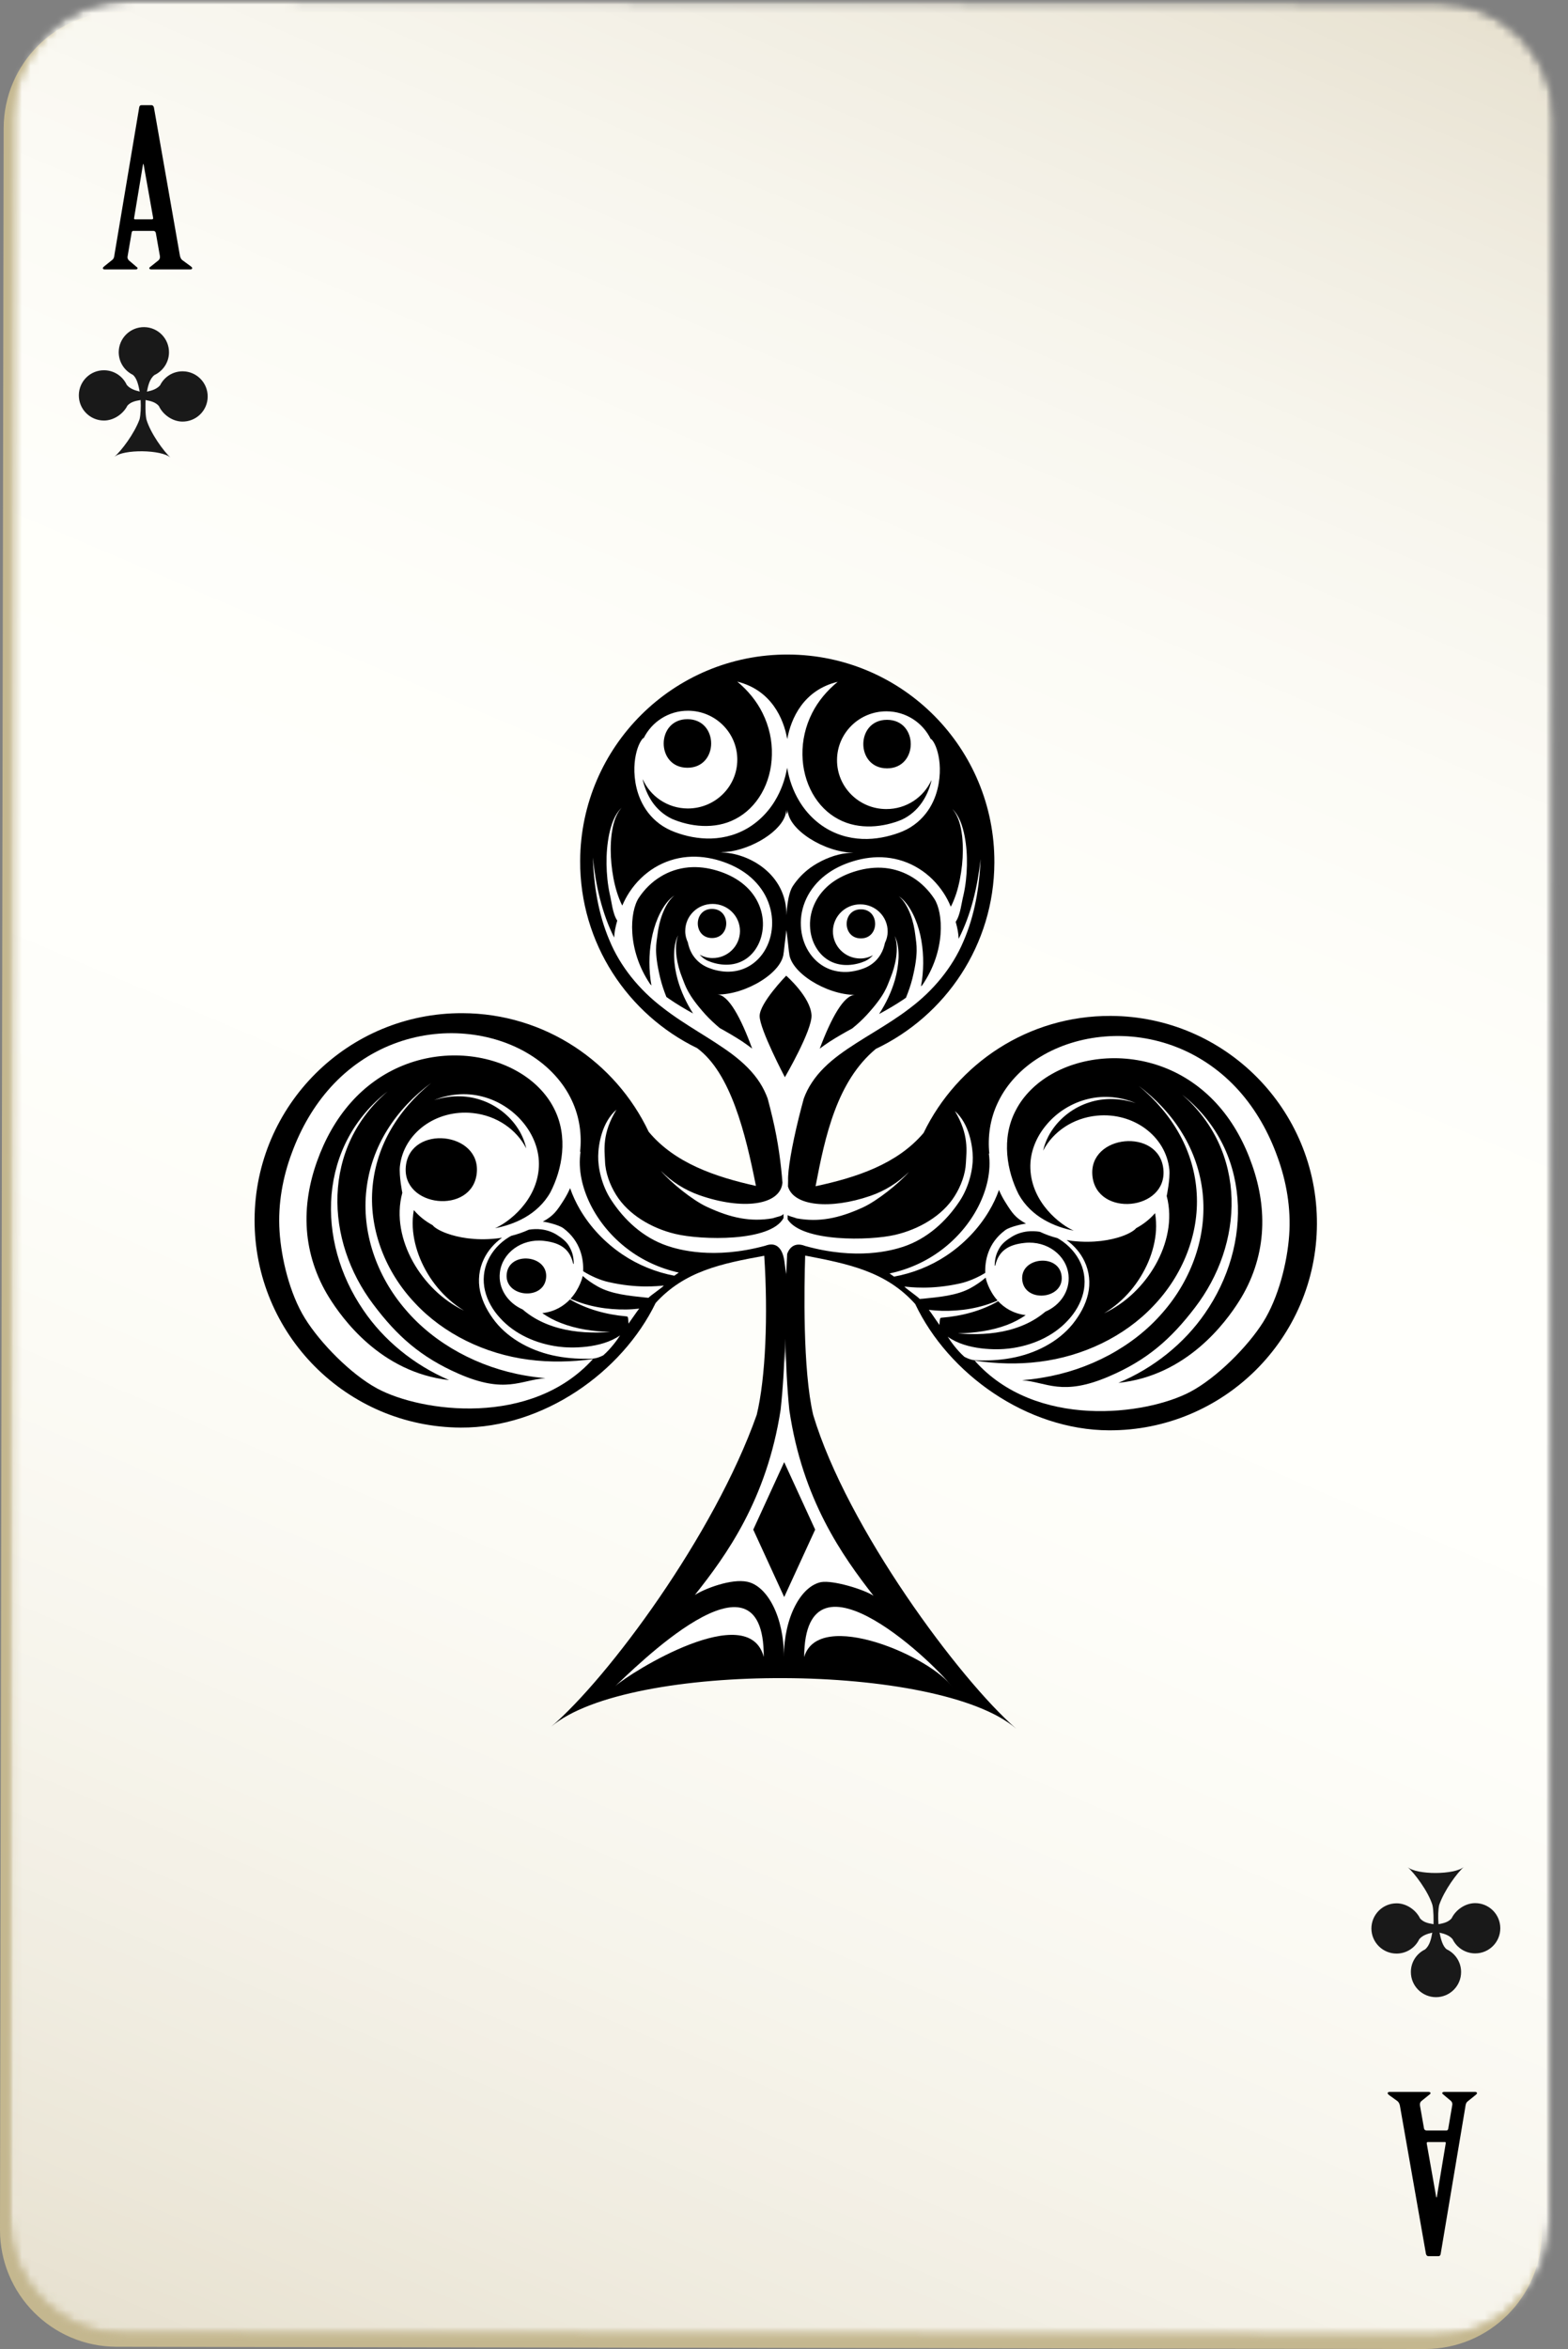 <svg width="179" height="268" viewBox="0 0 179 268" fill="none" xmlns="http://www.w3.org/2000/svg">
<rect x="0" y="0" width="179" height="268" fill="#808080" stroke="none"/>
<path d="M176.01 254.698C175.995 262.058 170.021 268.016 162.661 268L13.302 267.745C5.943 267.729 -0.01 261.755 1.36476e-05 254.396L0.417 14.636C0.432 7.271 6.406 1.318 13.766 1.334L163.13 1.594C170.484 1.604 176.443 7.584 176.427 14.938L176.01 254.698Z" fill="#C4B78F"/>
<mask id="mask0_148_4390" style="mask-type:luminance" maskUnits="userSpaceOnUse" x="1" y="0" width="178" height="267">
<path d="M1 0H178.333V266.667H1V0Z" fill="white"/>
</mask>
<g mask="url(#mask0_148_4390)">
<mask id="mask1_148_4390" style="mask-type:luminance" maskUnits="userSpaceOnUse" x="1" y="0" width="177" height="267">
<path d="M177.01 253.365C176.995 260.724 171.021 266.682 163.661 266.667L14.302 266.412C6.943 266.396 0.99 260.422 1 253.063L1.417 13.302C1.432 5.938 7.406 -0.016 14.766 3.06889e-05L164.13 0.26C171.484 0.271 177.443 6.25 177.427 13.604L177.01 253.365Z" fill="white"/>
</mask>
<g mask="url(#mask1_148_4390)">
<mask id="mask2_148_4390" style="mask-type:luminance" maskUnits="userSpaceOnUse" x="1" y="0" width="177" height="267">
<path d="M177.01 253.365C176.995 260.724 171.021 266.682 163.661 266.667L14.302 266.412C6.943 266.396 0.99 260.422 1 253.063L1.417 13.302C1.432 5.938 7.406 -0.016 14.766 3.06889e-05L164.13 0.26C171.484 0.271 177.443 6.25 177.427 13.604L177.01 253.365Z" fill="white"/>
</mask>
<g mask="url(#mask2_148_4390)">
<path d="M-95.25 225.641L150.286 330.354L273.677 41.031L28.141 -63.688L-95.25 225.641Z" fill="url(#paint0_linear_148_4390)"/>
</g>
</g>
</g>
<path fill-rule="evenodd" clip-rule="evenodd" d="M20.881 42.364C19.74 42.349 18.75 43 18.276 43.958C17.907 44.385 17.344 44.567 16.771 44.682C16.912 43.989 17.078 43.234 17.625 42.791C18.594 42.338 19.276 41.364 19.292 40.229C19.313 38.64 18.047 37.343 16.464 37.322C14.88 37.302 13.578 38.567 13.552 40.151C13.542 41.291 14.193 42.281 15.151 42.755C15.615 43.104 15.807 43.942 15.948 44.672C15.386 44.541 14.823 44.343 14.469 43.911C14.021 42.937 13.047 42.26 11.906 42.244C10.323 42.218 9.021 43.489 9 45.072C8.979 46.656 10.245 47.958 11.834 47.979C12.969 47.994 14.068 47.234 14.547 46.276C14.948 45.843 15.464 45.739 16.052 45.64C16.099 46.453 16.058 47.328 15.932 47.838C15.328 49.494 13.834 51.463 13.042 52.13C14.12 51.229 18.433 51.286 19.479 52.213C18.709 51.531 17.167 49.416 16.714 47.849C16.573 47.218 16.604 46.052 16.62 45.64C17.219 45.76 17.74 45.869 18.136 46.322C18.589 47.297 19.667 48.083 20.802 48.099C22.391 48.119 23.693 46.854 23.709 45.265C23.729 43.687 22.464 42.385 20.881 42.364Z" fill="#191919"/>
<path fill-rule="evenodd" clip-rule="evenodd" d="M159.438 222.885C160.578 222.88 161.558 222.213 162.016 221.25C162.375 220.812 162.938 220.625 163.506 220.5C163.381 221.198 163.219 221.953 162.688 222.411C161.724 222.87 161.058 223.854 161.063 224.995C161.063 226.578 162.354 227.864 163.938 227.859C165.521 227.854 166.802 226.568 166.797 224.979C166.792 223.844 166.125 222.859 165.157 222.401C164.693 222.062 164.485 221.224 164.334 220.5C164.896 220.62 165.459 220.807 165.823 221.239C166.287 222.203 167.271 222.864 168.412 222.864C169.995 222.859 171.276 221.573 171.271 219.989C171.266 218.406 169.979 217.125 168.396 217.13C167.261 217.13 166.172 217.906 165.709 218.87C165.313 219.312 164.802 219.422 164.214 219.531C164.151 218.724 164.177 217.844 164.297 217.333C164.875 215.667 166.339 213.672 167.12 212.995C166.058 213.911 161.745 213.927 160.683 213.015C161.464 213.687 163.037 215.776 163.521 217.333C163.672 217.958 163.657 219.125 163.646 219.536C163.042 219.427 162.521 219.328 162.115 218.88C161.651 217.917 160.563 217.146 159.422 217.151C157.839 217.156 156.558 218.443 156.558 220.026C156.563 221.609 157.854 222.89 159.438 222.885Z" fill="#191919"/>
<path d="M17.355 25.021C17.449 25.021 17.511 24.943 17.48 24.844L16.391 18.724H16.329L15.308 24.87C15.277 24.969 15.339 25.021 15.402 25.021H17.355ZM17.787 26.568C17.756 26.443 17.662 26.344 17.511 26.344H15.214C15.12 26.344 15.058 26.417 15.032 26.516L14.563 29.266C14.532 29.438 14.594 29.588 14.719 29.713L15.402 30.292C15.527 30.417 15.709 30.516 15.709 30.588C15.709 30.662 15.646 30.74 15.495 30.74H11.928C11.803 30.74 11.74 30.662 11.74 30.588C11.74 30.516 11.865 30.417 11.959 30.338L12.829 29.641C13.016 29.49 13.047 29.24 13.074 29.016L15.896 12.229C15.928 12.099 15.99 12 16.146 12H17.292C17.449 12 17.542 12.125 17.574 12.276L20.516 29.042C20.547 29.292 20.641 29.568 20.86 29.713L21.756 30.365C21.85 30.438 21.943 30.516 21.943 30.588C21.943 30.662 21.881 30.74 21.725 30.74H17.261C17.105 30.74 17.042 30.662 17.042 30.588C17.042 30.516 17.167 30.438 17.261 30.365L18.1 29.693C18.225 29.588 18.287 29.417 18.251 29.193L17.787 26.568Z" fill="black"/>
<path d="M162.995 244.39C162.907 244.39 162.844 244.469 162.876 244.568L163.959 250.687H164.021L165.042 244.542C165.079 244.437 165.016 244.39 164.949 244.39H162.995ZM162.563 242.844C162.594 242.969 162.688 243.068 162.844 243.068H165.141C165.23 243.068 165.292 242.989 165.324 242.89L165.792 240.14C165.818 239.969 165.761 239.818 165.636 239.693L164.949 239.12C164.829 238.995 164.641 238.896 164.641 238.818C164.641 238.745 164.704 238.667 164.86 238.667H168.428C168.548 238.667 168.61 238.745 168.61 238.818C168.61 238.896 168.485 238.995 168.391 239.068L167.527 239.765C167.339 239.922 167.308 240.167 167.277 240.396L164.459 257.182C164.428 257.307 164.365 257.406 164.209 257.406H163.058C162.907 257.406 162.813 257.281 162.782 257.135L159.834 240.37C159.808 240.12 159.709 239.844 159.495 239.693L158.594 239.042C158.501 238.969 158.412 238.896 158.412 238.818C158.412 238.745 158.475 238.667 158.626 238.667H163.094C163.245 238.667 163.308 238.745 163.308 238.818C163.308 238.896 163.183 238.969 163.094 239.042L162.256 239.719C162.131 239.818 162.068 239.995 162.1 240.219L162.563 242.844Z" fill="black"/>
<path fill-rule="evenodd" clip-rule="evenodd" d="M126.797 115.906C117.396 115.864 109.276 121.328 105.432 129.26C102.427 132.807 97.787 134.338 93.104 135.338C94.193 129.625 95.537 123.364 99.985 119.667C107.943 115.885 113.479 107.818 113.516 98.417C113.573 85.359 103.031 74.729 89.974 74.677C76.917 74.62 66.287 85.161 66.229 98.219C66.193 107.62 71.662 115.734 79.584 119.583C83.422 122.411 85.11 129.333 86.297 135.302C81.636 134.266 77.021 132.693 74.052 129.125C70.276 121.167 62.203 115.63 52.802 115.594C39.75 115.536 29.12 126.078 29.063 139.135C29.011 152.193 39.552 162.818 52.61 162.875C62.005 162.917 71.005 156.578 74.849 148.651C78.151 145.021 82.37 144.161 87.245 143.271C87.688 149.963 87.412 157.203 86.386 161.417C81.542 175.13 69.401 191.474 62.917 197C71.724 189.5 107.255 189.646 115.995 197.219C109.563 191.641 96.703 174.318 92.834 161.437C91.62 156.281 91.808 146.661 91.917 143.25C96.87 144.203 101.156 145.062 104.479 148.776C108.255 156.734 117.198 163.146 126.594 163.187C139.651 163.239 150.281 152.703 150.339 139.646C150.391 126.583 139.854 115.958 126.797 115.906Z" fill="black"/>
<path d="M87.188 189.036C87.24 175.24 72.089 190.703 70.209 192.391C72.047 190.74 85.438 182.432 87.188 189.036Z" fill="white"/>
<path d="M91.803 189.052C91.86 175.255 107.37 190.437 108.751 192.552C106.49 189.083 93.449 183.401 91.803 189.052Z" fill="white"/>
<path d="M90.105 160.849C89.86 158.37 89.709 155.672 89.683 152.703C89.693 153.693 89.672 154.656 89.636 155.589C89.599 154.651 89.589 153.693 89.605 152.703C89.552 155.667 89.38 158.37 89.115 160.844C87.526 171.115 82.891 177.479 79.323 181.974C80.38 181.281 83.49 180.063 85.329 180.469C87.61 180.964 89.505 184.495 89.485 189.016C89.505 184.495 91.438 180.974 93.73 180.505C95.105 180.26 98.667 181.354 99.719 182.062C96.193 177.536 91.61 171.13 90.105 160.849Z" fill="white"/>
<path d="M57.845 145.338C58.136 142.703 62.631 143.172 62.34 145.812C62.048 148.453 57.553 147.979 57.845 145.338ZM54.423 133.875C53.902 138.62 45.808 137.771 46.334 133.026C46.86 128.276 54.949 129.125 54.423 133.875ZM67.412 137.442C66.459 135.526 65.98 133.427 66.272 131.416L66.22 131.411C66.428 129.552 66.194 127.479 65.272 125.536C64.319 123.484 62.631 121.646 60.496 120.328C58.371 119.01 55.813 118.182 53.116 117.948C50.423 117.708 47.569 118.078 44.897 119.109C42.22 120.135 39.756 121.833 37.793 123.995C35.819 126.161 34.334 128.76 33.319 131.526C32.287 134.276 31.709 137.349 31.912 140.474C32.11 143.588 33.079 147.614 34.808 150.401C36.532 153.198 40.058 156.797 43.063 158.416C48.084 161.12 60.657 162.849 67.694 155.052C65.246 155.39 62.767 155.448 60.308 155.12C55.371 154.474 50.642 152.192 47.35 148.646C44.043 145.146 42.188 140.442 42.501 135.781C42.657 133.458 43.334 131.156 44.501 129.078C45.662 126.989 47.298 125.125 49.22 123.552C47.22 125.041 45.485 126.854 44.204 128.927C42.918 130.995 42.1 133.323 41.829 135.724C41.267 140.531 42.954 145.547 46.303 149.422C49.631 153.333 54.642 156.031 59.991 156.942C60.746 157.073 61.506 157.172 62.267 157.239C59.433 157.437 57.699 159.078 52.329 156.719C48.027 154.833 45.313 152.416 42.6 148.797C39.871 145.182 38.366 140.755 38.527 136.333C38.61 134.13 39.116 131.927 40.084 129.901C41.053 127.875 42.48 126.026 44.267 124.505C42.407 125.942 40.866 127.745 39.777 129.771C38.688 131.791 38.048 134.021 37.85 136.291C37.454 140.838 38.772 145.515 41.47 149.458C43.782 152.875 47.22 155.713 51.267 157.453C43.454 156.583 39.048 150.406 37.563 148.021C36.079 145.635 35.22 142.969 35.032 140.297C34.84 137.625 35.303 134.974 36.199 132.479C37.09 129.984 38.366 127.698 40.037 125.812C41.699 123.927 43.751 122.469 45.991 121.567C48.225 120.656 50.631 120.297 52.923 120.448C55.209 120.599 57.386 121.245 59.183 122.302C60.985 123.344 62.397 124.797 63.225 126.422C64.928 129.692 64.168 133.453 62.829 136.036C62.116 137.307 61.053 138.26 59.918 138.906C58.793 139.552 57.605 139.916 56.511 140.13C58.022 139.484 61.324 137.01 61.517 133.109C61.605 131.26 60.886 129.469 59.704 128.052C58.527 126.635 56.871 125.562 55.027 125.099C53.188 124.62 51.22 124.823 49.558 125.515C51.282 124.953 53.204 124.916 54.897 125.495C56.595 126.057 58.022 127.166 58.97 128.521C59.511 129.291 59.886 130.151 60.074 131.026C58.98 128.88 56.725 127.276 53.965 126.989C49.793 126.552 46.074 129.271 45.652 133.067C45.537 134.14 45.928 136.088 45.928 136.088C45.563 137.406 45.537 138.833 45.772 140.156C46.006 141.489 46.485 142.765 47.136 143.942C48.449 146.291 50.465 148.328 52.97 149.531C50.626 148.094 48.933 145.937 47.965 143.62C47.485 142.458 47.188 141.245 47.121 140.041C47.084 139.359 47.126 138.703 47.241 138.057C47.829 138.75 48.563 139.338 49.402 139.791C49.496 139.953 50.011 140.364 51.048 140.734C52.261 141.166 54.183 141.567 56.668 141.302C56.876 141.281 57.095 141.245 57.313 141.208C56.428 141.849 55.704 142.677 55.246 143.625C54.683 144.776 54.537 146.099 54.813 147.344C55.09 148.599 55.73 149.755 56.537 150.786C58.194 152.859 60.819 154.219 63.558 154.729C64.939 154.995 66.345 155.062 67.735 155C68.116 154.963 68.496 154.817 68.871 154.63C69.725 153.89 70.532 152.776 70.787 152.354C68.605 153.885 65.152 153.828 63.761 153.64C61.23 153.312 58.761 152.224 57.1 150.385C56.261 149.484 55.636 148.396 55.366 147.25C55.09 146.099 55.199 144.885 55.699 143.807C56.188 142.729 57.043 141.786 58.116 141.135C58.199 141.083 58.282 141.041 58.371 140.995C59.022 140.833 59.699 140.604 60.371 140.297C60.834 140.224 61.308 140.203 61.777 140.26C62.418 140.333 63.037 140.547 63.574 140.885C64.105 141.219 64.642 141.62 64.954 142.156C65.329 142.812 65.485 143.328 65.501 144.224C65.48 144.198 65.454 144.177 65.428 144.156C65.058 142.552 64.022 141.776 62.043 141.567C59.543 141.302 57.313 142.932 57.063 145.208C56.86 147.005 57.965 148.646 59.662 149.396C60.09 149.765 60.553 150.099 61.043 150.385C61.907 150.896 62.85 151.265 63.808 151.526C65.735 152.041 67.725 152.109 69.647 151.969C67.715 151.906 65.772 151.625 64.032 150.942C63.261 150.651 62.553 150.265 61.907 149.817C63.35 149.646 64.36 148.995 65.064 148.255C66.959 149.364 69.204 149.984 71.47 150.182C71.704 150.203 71.704 150.203 71.746 151.015C72.329 150.213 72.715 149.609 72.975 149.302C72.48 149.354 71.985 149.396 71.485 149.401C69.34 149.432 67.126 149.073 65.131 148.177C66.183 147.026 66.506 145.687 66.522 145.573C67.011 146.01 67.564 146.401 68.225 146.771C69.782 147.656 71.85 147.838 73.668 148.036C73.787 148.052 73.912 148.057 74.032 148.067C74.261 147.797 75.558 146.942 75.782 146.672C75.095 146.719 72.767 147.031 69.423 146.26C68.564 146.062 67.506 145.625 66.569 145.031C66.631 143.703 66.314 141.63 64.314 140.13C63.772 139.724 62.199 139.38 61.965 139.38C63.183 138.698 63.527 138.234 64.381 136.885C64.616 136.51 64.834 136.109 65.022 135.692C65.043 135.646 65.058 135.594 65.079 135.552C65.371 136.396 65.751 137.208 66.199 137.979C67.386 140.01 69.064 141.781 71.069 143.13C72.834 144.317 74.866 145.146 76.975 145.547C77.147 145.427 77.314 145.307 77.491 145.192C75.329 144.713 73.308 143.776 71.621 142.484C69.819 141.109 68.371 139.359 67.412 137.442Z" fill="white"/>
<path d="M132.808 133.385C133.293 138.135 125.199 138.922 124.709 134.166C124.23 129.416 132.324 128.635 132.808 133.385ZM121.194 145.604C121.465 148.245 116.97 148.682 116.699 146.041C116.428 143.401 120.928 142.963 121.194 145.604ZM145.834 131.995C144.84 129.218 143.381 126.614 141.428 124.432C139.48 122.25 137.027 120.531 134.36 119.484C131.699 118.432 128.85 118.036 126.152 118.255C123.459 118.468 120.892 119.271 118.751 120.578C116.61 121.87 114.907 123.698 113.938 125.739C112.996 127.677 112.746 129.745 112.938 131.609H112.886C113.162 133.625 112.662 135.718 111.694 137.63C110.72 139.541 109.261 141.276 107.444 142.635C105.746 143.911 103.72 144.833 101.548 145.291C101.725 145.411 101.897 145.531 102.063 145.651C104.178 145.265 106.215 144.458 107.991 143.286C110.006 141.953 111.699 140.198 112.902 138.177C113.36 137.411 113.746 136.599 114.043 135.755C114.063 135.802 114.079 135.854 114.1 135.901C114.282 136.317 114.496 136.718 114.73 137.093C115.574 138.453 115.912 138.922 117.126 139.609C116.892 139.609 115.313 139.942 114.767 140.343C112.756 141.823 112.423 143.896 112.475 145.224C111.532 145.807 110.47 146.234 109.605 146.427C106.261 147.172 103.933 146.843 103.246 146.786C103.475 147.062 104.761 147.922 104.985 148.198C105.105 148.187 105.23 148.182 105.35 148.172C107.168 147.989 109.235 147.817 110.803 146.953C111.465 146.588 112.022 146.198 112.522 145.765C112.532 145.88 112.845 147.224 113.881 148.38C111.881 149.26 109.662 149.604 107.517 149.552C107.022 149.536 106.527 149.5 106.032 149.442C106.293 149.75 106.668 150.354 107.246 151.161C107.298 150.354 107.298 150.354 107.532 150.333C109.798 150.156 112.043 149.552 113.949 148.458C114.647 149.203 115.652 149.864 117.095 150.047C116.444 150.489 115.73 150.87 114.965 151.161C113.209 151.823 111.267 152.088 109.334 152.13C111.261 152.291 113.246 152.239 115.178 151.745C116.142 151.489 117.084 151.13 117.954 150.625C118.444 150.343 118.912 150.01 119.345 149.646C121.048 148.911 122.162 147.276 121.98 145.479C121.751 143.203 119.532 141.552 117.032 141.797C115.048 141.989 114.006 142.76 113.621 144.359C113.6 144.38 113.574 144.406 113.548 144.427C113.574 143.531 113.73 143.015 114.11 142.364C114.428 141.828 114.97 141.432 115.506 141.104C116.043 140.771 116.662 140.567 117.303 140.495C117.772 140.442 118.246 140.463 118.709 140.536C119.381 140.854 120.053 141.088 120.704 141.255C120.793 141.302 120.876 141.349 120.959 141.401C122.022 142.062 122.871 143.01 123.355 144.088C123.845 145.172 123.944 146.385 123.657 147.536C123.376 148.682 122.741 149.76 121.897 150.656C120.215 152.484 117.746 153.552 115.209 153.854C113.819 154.031 110.36 154.067 108.194 152.51C108.449 152.937 109.241 154.057 110.095 154.802C110.465 154.995 110.845 155.146 111.22 155.187C112.616 155.26 114.017 155.203 115.402 154.948C118.147 154.458 120.782 153.125 122.454 151.062C123.272 150.036 123.923 148.885 124.209 147.635C124.496 146.39 124.36 145.067 123.808 143.911C123.36 142.958 122.642 142.125 121.761 141.479C121.98 141.515 122.199 141.552 122.407 141.578C124.886 141.859 126.813 141.479 128.032 141.062C129.074 140.698 129.584 140.291 129.688 140.13C130.527 139.682 131.261 139.099 131.86 138.411C131.97 139.057 132.006 139.718 131.965 140.396C131.886 141.599 131.579 142.812 131.09 143.968C130.1 146.276 128.392 148.422 126.032 149.838C128.548 148.656 130.584 146.64 131.912 144.302C132.574 143.125 133.063 141.854 133.308 140.521C133.558 139.203 133.543 137.771 133.188 136.453C133.188 136.453 133.595 134.51 133.491 133.437C133.1 129.635 129.402 126.885 125.23 127.286C122.47 127.552 120.199 129.135 119.084 131.276C119.282 130.401 119.662 129.541 120.215 128.776C121.168 127.432 122.61 126.333 124.308 125.786C126.006 125.218 127.928 125.276 129.652 125.854C127.991 125.146 126.027 124.927 124.183 125.39C122.334 125.838 120.662 126.896 119.48 128.307C118.287 129.708 117.548 131.495 117.626 133.343C117.782 137.25 121.069 139.75 122.574 140.406C121.48 140.187 120.298 139.812 119.173 139.156C118.043 138.5 116.991 137.536 116.287 136.26C114.97 133.661 114.241 129.901 115.975 126.646C116.813 125.026 118.235 123.583 120.048 122.552C121.855 121.515 124.037 120.885 126.329 120.755C128.621 120.625 131.022 121.005 133.251 121.932C135.48 122.854 137.522 124.333 139.168 126.229C140.819 128.125 142.079 130.422 142.944 132.927C143.824 135.427 144.261 138.083 144.048 140.755C143.84 143.427 142.959 146.083 141.449 148.458C139.949 150.833 135.491 156.968 127.673 157.771C131.73 156.073 135.194 153.255 137.537 149.864C140.267 145.942 141.626 141.271 141.267 136.724C141.084 134.453 140.47 132.213 139.392 130.187C138.324 128.156 136.798 126.338 134.944 124.885C136.72 126.416 138.136 128.281 139.084 130.317C140.037 132.354 140.527 134.557 140.59 136.76C140.715 141.182 139.168 145.599 136.412 149.187C133.662 152.791 130.933 155.182 126.61 157.031C121.225 159.343 119.506 157.687 116.673 157.468C117.433 157.406 118.194 157.317 118.944 157.187C124.313 156.323 129.34 153.666 132.699 149.786C136.084 145.937 137.808 140.932 137.293 136.125C137.037 133.718 136.246 131.385 134.97 129.307C133.709 127.218 131.985 125.401 130.001 123.89C131.912 125.479 133.527 127.354 134.673 129.453C135.824 131.547 136.485 133.849 136.616 136.177C136.892 140.843 134.996 145.526 131.662 149C128.34 152.515 123.595 154.755 118.652 155.364C116.188 155.677 113.709 155.593 111.267 155.234C118.23 163.088 130.819 161.463 135.866 158.802C138.886 157.208 142.438 153.64 144.188 150.859C145.938 148.083 146.944 144.073 147.168 140.953C147.397 137.833 146.845 134.76 145.834 131.995Z" fill="white"/>
<path d="M78.485 82.052C82.1 82.073 82.074 87.609 78.465 87.594C74.85 87.578 74.876 82.042 78.485 82.052ZM101.251 87.662C97.642 87.646 97.662 82.109 101.272 82.125C104.886 82.141 104.86 87.677 101.251 87.662ZM73.532 92.042C74.09 92.984 74.959 93.906 76.131 94.526C76.423 94.682 76.73 94.818 77.048 94.938C77.355 95.052 77.673 95.156 78.001 95.25C78.657 95.438 79.355 95.573 80.095 95.635C81.553 95.766 83.199 95.552 84.704 94.828C86.22 94.109 87.548 92.885 88.465 91.37C89.152 90.24 89.626 88.948 89.86 87.588C90.084 88.943 90.543 90.229 91.22 91.359C92.121 92.88 93.439 94.115 94.944 94.844C96.449 95.588 98.09 95.807 99.553 95.693C100.293 95.635 100.991 95.505 101.647 95.323C101.975 95.234 102.298 95.13 102.605 95.021C102.923 94.906 103.23 94.771 103.527 94.62C104.704 94.005 105.579 93.088 106.147 92.156C106.715 91.219 107.001 90.271 107.152 89.422C107.449 87.708 107.225 86.359 106.949 85.505C106.668 84.641 106.314 84.276 106.256 84.318C106.251 84.318 106.256 84.328 106.256 84.328C105.35 82.463 103.444 81.167 101.209 81.156C98.1 81.141 95.564 83.63 95.553 86.708C95.537 89.792 98.053 92.297 101.163 92.307C103.475 92.318 105.454 90.953 106.334 88.995C106.319 89.083 106.308 89.156 106.288 89.245C106.09 90.005 105.761 90.823 105.22 91.594C104.689 92.359 103.928 93.062 102.949 93.516C100.949 94.354 98.09 94.75 95.699 93.458C94.501 92.828 93.47 91.802 92.751 90.516C92.032 89.229 91.626 87.698 91.605 86.109C91.579 84.516 91.944 82.859 92.715 81.344C93.392 80.005 94.397 78.802 95.631 77.787C91.709 78.734 90.293 81.99 89.871 84.323C89.459 81.99 88.058 78.74 84.168 77.766C85.392 78.787 86.386 80 87.048 81.344C87.808 82.865 88.162 84.526 88.116 86.12C88.09 87.708 87.673 89.24 86.939 90.516C86.209 91.797 85.168 92.812 83.97 93.432C81.564 94.708 78.709 94.287 76.715 93.427C75.741 92.969 74.985 92.26 74.454 91.49C73.928 90.713 73.605 89.891 73.412 89.13C73.392 89.042 73.386 88.969 73.366 88.885C74.23 90.849 76.199 92.229 78.506 92.24C81.621 92.25 84.157 89.766 84.168 86.688C84.183 83.609 81.668 81.099 78.553 81.088C76.324 81.078 74.407 82.359 73.485 84.213C73.485 84.213 73.491 84.203 73.485 84.203C73.428 84.162 73.074 84.526 72.782 85.385C72.501 86.24 72.261 87.583 72.543 89.302C72.689 90.151 72.97 91.099 73.532 92.042Z" fill="white"/>
<path d="M89.922 92.364C89.922 92.546 89.886 92.734 89.829 92.921C89.782 92.745 89.751 92.562 89.751 92.385C89.745 94.38 86.495 96.604 83.469 97.13C83.089 97.187 82.714 97.224 82.35 97.218C82.402 97.218 82.454 97.229 82.511 97.234C82.402 97.234 82.287 97.245 82.178 97.245C85.48 97.26 89.808 99.739 89.782 104.422C89.782 104.422 89.86 102.099 90.501 101.104C91.016 100.317 91.693 99.599 92.495 99.01C93.594 98.224 94.902 97.651 96.157 97.411C96.318 97.385 96.469 97.359 96.626 97.343C96.636 97.343 96.647 97.343 96.657 97.338C96.87 97.317 97.079 97.307 97.282 97.307C97.23 97.307 97.178 97.302 97.131 97.302C97.235 97.296 97.35 97.286 97.454 97.286C94.152 97.27 89.912 94.645 89.922 92.364Z" fill="white"/>
<path d="M89.6 122.901C89.6 122.901 86.714 117.422 86.719 115.916C86.719 114.427 89.751 111.317 89.751 111.317C89.751 111.317 92.553 113.76 92.641 115.843C92.714 117.567 89.6 122.901 89.6 122.901ZM81.287 103.698C83.454 103.703 83.443 107.026 81.277 107.021C79.11 107.01 79.126 103.687 81.287 103.698ZM98.272 107.062C96.105 107.057 96.12 103.734 98.287 103.744C100.454 103.75 100.438 107.073 98.272 107.062ZM109.553 137.031C110.626 135.411 111.068 133.401 111.053 132.073C111.037 130.744 110.657 128.224 109.011 126.76C110.652 129.494 110.324 131.369 110.266 132.666C110.214 133.968 109.678 135.369 108.969 136.484C107.548 138.744 104.87 140.26 102.193 140.885C99.261 141.567 91.558 141.713 89.912 139.114C89.912 138.953 89.912 138.786 89.917 138.63C90.147 138.791 90.49 138.828 90.954 139.005C93.469 139.458 95.725 139.026 98.506 137.755C100.141 137.005 102.646 135.005 103.766 133.703C102.537 134.922 101.021 135.869 99.365 136.437C94.761 138.021 90.605 137.609 89.954 135.369C89.964 134.89 89.969 134.63 89.969 134.698C89.912 133.562 90.391 130.755 91.183 127.541C91.183 127.531 91.188 127.526 91.188 127.521C91.365 126.802 91.558 126.067 91.761 125.328C91.995 124.692 92.297 124.088 92.678 123.515C93.464 122.307 94.563 121.265 95.803 120.343C98.297 118.494 101.261 117.036 103.876 115.021C106.521 113.036 108.714 110.406 109.985 107.401C111.287 104.406 111.808 101.182 111.943 98C111.6 101.156 110.87 104.302 109.438 107.109C109.417 106.5 109.313 105.937 109.1 105.172C109.646 104.369 109.761 102.989 109.985 102.135C110.24 101.01 110.355 99.87 110.381 98.734C110.407 97.593 110.329 96.458 110.11 95.343C109.886 94.25 109.532 93.099 108.719 92.296C109.459 93.161 109.699 94.296 109.834 95.385C109.954 96.484 109.938 97.604 109.824 98.698C109.704 99.796 109.501 100.885 109.173 101.922C108.995 102.442 108.798 102.979 108.542 103.448C108.318 102.906 108.048 102.38 107.719 101.88C106.985 100.76 106.021 99.791 104.886 99.093C103.756 98.385 102.464 97.958 101.167 97.838C99.87 97.713 98.584 97.895 97.422 98.25C96.251 98.599 95.147 99.13 94.209 99.859C93.277 100.583 92.527 101.505 92.053 102.515C91.574 103.531 91.37 104.614 91.428 105.651C91.475 106.692 91.772 107.687 92.287 108.521C92.797 109.359 93.532 110.036 94.37 110.432C95.204 110.833 96.11 110.942 96.917 110.875C97.324 110.838 97.709 110.76 98.074 110.656C98.256 110.604 98.433 110.547 98.6 110.484C98.772 110.416 98.949 110.343 99.105 110.255C99.756 109.906 100.235 109.396 100.537 108.875C100.798 108.437 100.933 107.994 101.021 107.583C101.214 107.187 101.334 106.75 101.334 106.276C101.339 104.573 99.949 103.182 98.219 103.177C96.495 103.166 95.094 104.547 95.084 106.25C95.079 107.958 96.469 109.349 98.193 109.354C98.73 109.359 99.225 109.213 99.662 108.984C99.417 109.239 99.136 109.479 98.777 109.646C97.683 110.125 96.105 110.359 94.772 109.661C94.11 109.317 93.532 108.755 93.131 108.047C92.719 107.343 92.49 106.494 92.469 105.614C92.443 104.734 92.636 103.817 93.058 102.968C93.469 102.125 94.115 101.359 94.922 100.744C95.74 100.13 96.714 99.677 97.766 99.37C98.818 99.062 99.933 98.921 101.042 99.031C102.152 99.145 103.24 99.515 104.209 100.119C105.178 100.724 106.016 101.562 106.657 102.541C107.678 104.093 108.001 108.448 105.282 112.401C105.23 112.442 105.183 112.489 105.136 112.531C105.173 112.307 105.219 112.083 105.251 111.859C105.48 110.13 105.433 108.364 105.058 106.677C104.865 105.833 104.589 105.01 104.199 104.239C103.808 103.479 103.313 102.739 102.61 102.25C103.256 102.812 103.646 103.578 103.943 104.349C104.235 105.13 104.407 105.948 104.501 106.765C104.61 107.744 104.886 108.672 104.152 111.656C103.964 112.401 103.709 113.13 103.423 113.833C103.329 113.896 103.24 113.963 103.146 114.026C102.251 114.63 101.313 115.172 100.355 115.692C101.136 114.484 101.761 113.187 102.157 111.823C102.391 110.989 102.542 110.135 102.579 109.276C102.6 108.427 102.521 107.541 102.136 106.781C102.433 107.578 102.407 108.437 102.298 109.255C102.178 110.078 101.938 110.88 101.626 111.64C101.251 112.552 101.048 113.5 98.959 115.781C98.443 116.343 97.881 116.859 97.292 117.333C96.433 117.802 95.574 118.291 94.725 118.833C94.334 119.088 93.954 119.359 93.579 119.64C94.876 116.177 96.334 113.505 97.615 113.51C94.308 113.5 90.068 110.875 90.084 108.588C90.079 108.958 90.084 108.588 89.777 106.114C89.459 108.609 89.454 108.968 89.459 108.609C89.449 110.896 85.188 113.484 81.881 113.468C83.162 113.474 84.594 116.156 85.865 119.635C85.49 119.349 85.11 119.073 84.73 118.817C83.886 118.265 83.027 117.771 82.172 117.297C81.589 116.812 81.032 116.291 80.516 115.729C78.449 113.427 78.256 112.479 77.886 111.567C77.579 110.802 77.35 110 77.235 109.172C77.136 108.354 77.115 107.494 77.417 106.698C77.027 107.458 76.943 108.343 76.959 109.192C76.98 110.052 77.126 110.911 77.355 111.744C77.735 113.109 78.35 114.416 79.12 115.63C78.167 115.099 77.235 114.552 76.35 113.937C76.256 113.875 76.167 113.807 76.074 113.744C75.787 113.031 75.547 112.307 75.365 111.562C74.647 108.567 74.933 107.646 75.053 106.666C75.152 105.849 75.329 105.036 75.631 104.255C75.933 103.489 76.329 102.718 76.985 102.166C76.272 102.646 75.772 103.385 75.376 104.14C74.98 104.911 74.699 105.734 74.501 106.573C74.105 108.26 74.042 110.021 74.261 111.755C74.287 111.979 74.334 112.203 74.37 112.427C74.324 112.385 74.277 112.338 74.23 112.291C71.537 108.317 71.897 103.968 72.933 102.422C73.579 101.448 74.422 100.619 75.397 100.026C76.37 99.421 77.464 99.067 78.579 98.963C79.683 98.859 80.797 99.01 81.85 99.328C82.897 99.64 83.87 100.109 84.678 100.729C85.485 101.343 86.12 102.119 86.527 102.968C86.938 103.817 87.126 104.739 87.094 105.614C87.063 106.494 86.824 107.343 86.412 108.041C86.006 108.75 85.417 109.307 84.751 109.64C83.417 110.328 81.839 110.083 80.745 109.593C80.391 109.422 80.115 109.187 79.87 108.927C80.308 109.156 80.803 109.307 81.334 109.307C83.063 109.317 84.464 107.937 84.475 106.234C84.48 104.526 83.084 103.135 81.36 103.13C79.636 103.119 78.23 104.494 78.225 106.208C78.219 106.677 78.334 107.114 78.522 107.515C78.605 107.927 78.74 108.369 78.995 108.812C79.297 109.328 79.772 109.849 80.417 110.198C80.579 110.291 80.745 110.364 80.922 110.432C81.089 110.494 81.266 110.557 81.443 110.614C81.808 110.718 82.193 110.797 82.6 110.838C83.407 110.916 84.318 110.812 85.152 110.416C85.99 110.031 86.735 109.359 87.251 108.526C87.772 107.692 88.079 106.703 88.136 105.666C88.199 104.625 88.001 103.536 87.537 102.521C87.074 101.505 86.329 100.578 85.402 99.843C84.475 99.109 83.37 98.573 82.204 98.208C81.042 97.849 79.756 97.656 78.459 97.77C77.162 97.88 75.87 98.296 74.73 98.989C73.594 99.682 72.615 100.64 71.876 101.755C71.542 102.255 71.272 102.776 71.037 103.317C70.787 102.843 70.589 102.307 70.422 101.781C70.1 100.744 69.907 99.651 69.797 98.552C69.693 97.458 69.683 96.343 69.813 95.239C69.959 94.156 70.204 93.02 70.954 92.161C70.136 92.958 69.772 94.104 69.537 95.198C69.313 96.307 69.225 97.448 69.24 98.583C69.256 99.718 69.365 100.859 69.605 101.989C69.824 102.849 69.922 104.229 70.464 105.031C70.245 105.797 70.136 106.364 70.11 106.968C68.699 104.151 68.001 100.994 67.678 97.833C67.792 101.026 68.287 104.25 69.563 107.255C70.803 110.271 72.98 112.922 75.605 114.927C78.199 116.968 81.157 118.453 83.636 120.317C84.865 121.25 85.954 122.297 86.735 123.515C87.105 124.088 87.402 124.698 87.636 125.333C87.834 126.078 88.022 126.812 88.188 127.531C88.193 127.536 88.193 127.547 88.193 127.552C88.855 130.333 89.162 132.859 89.324 134.937C89.079 137.547 84.699 138.073 79.824 136.354C78.172 135.771 76.662 134.812 75.443 133.583C76.553 134.896 79.037 136.916 80.672 137.677C83.443 138.974 85.699 139.427 88.214 138.994C88.829 138.781 89.23 138.781 89.443 138.494C89.443 138.646 89.443 138.807 89.449 138.963C87.985 141.703 80.053 141.5 77.074 140.776C74.397 140.135 71.735 138.588 70.334 136.323C69.631 135.203 69.11 133.797 69.068 132.494C69.016 131.192 68.709 129.317 70.376 126.599C68.714 128.047 68.308 130.562 68.287 131.896C68.261 133.218 68.683 135.234 69.745 136.864C71.272 139.213 73.422 141.198 76.152 142.13C77.433 142.567 81.422 143.734 87.35 142.13C88.719 141.599 89.391 142.567 89.563 144.031C89.756 145.64 89.756 145.01 89.756 145.64C89.756 145.01 89.756 145.64 89.86 143.067C90.172 142.187 90.87 141.739 91.907 142.151C97.818 143.802 101.818 142.666 103.105 142.244C105.839 141.333 108.006 139.364 109.553 137.031Z" fill="white"/>
<path d="M89.522 166.817L85.99 174.515L89.522 182.208L93.058 174.515L89.522 166.817Z" fill="black"/>
<defs>
<linearGradient id="paint0_linear_148_4390" x1="27.518" y1="277.997" x2="150.91" y2="-11.329" gradientUnits="userSpaceOnUse">
<stop stop-color="#E7E1D0"/>
<stop offset="0.016" stop-color="#E7E1D0"/>
<stop offset="0.02" stop-color="#E7E2D1"/>
<stop offset="0.023" stop-color="#E8E2D2"/>
<stop offset="0.027" stop-color="#E8E2D2"/>
<stop offset="0.031" stop-color="#E9E3D3"/>
<stop offset="0.035" stop-color="#E9E3D3"/>
<stop offset="0.039" stop-color="#E9E4D4"/>
<stop offset="0.043" stop-color="#EAE4D5"/>
<stop offset="0.047" stop-color="#EAE5D5"/>
<stop offset="0.051" stop-color="#EAE5D6"/>
<stop offset="0.055" stop-color="#EBE5D6"/>
<stop offset="0.059" stop-color="#EBE6D7"/>
<stop offset="0.062" stop-color="#EBE6D8"/>
<stop offset="0.066" stop-color="#ECE7D8"/>
<stop offset="0.07" stop-color="#ECE7D9"/>
<stop offset="0.074" stop-color="#ECE7D9"/>
<stop offset="0.078" stop-color="#ECE8DA"/>
<stop offset="0.082" stop-color="#EDE8DA"/>
<stop offset="0.086" stop-color="#EDE9DB"/>
<stop offset="0.09" stop-color="#EDE9DB"/>
<stop offset="0.094" stop-color="#EEE9DC"/>
<stop offset="0.098" stop-color="#EEEADD"/>
<stop offset="0.102" stop-color="#EEEADD"/>
<stop offset="0.105" stop-color="#EFEADE"/>
<stop offset="0.109" stop-color="#EFEBDE"/>
<stop offset="0.113" stop-color="#EFEBDF"/>
<stop offset="0.117" stop-color="#EFECDF"/>
<stop offset="0.121" stop-color="#F0ECE0"/>
<stop offset="0.125" stop-color="#F0ECE0"/>
<stop offset="0.129" stop-color="#F0EDE1"/>
<stop offset="0.133" stop-color="#F1EDE1"/>
<stop offset="0.141" stop-color="#F1EDE2"/>
<stop offset="0.148" stop-color="#F1EEE3"/>
<stop offset="0.156" stop-color="#F2EFE4"/>
<stop offset="0.164" stop-color="#F3EFE5"/>
<stop offset="0.172" stop-color="#F3F0E6"/>
<stop offset="0.18" stop-color="#F4F1E7"/>
<stop offset="0.188" stop-color="#F4F1E7"/>
<stop offset="0.195" stop-color="#F5F2E8"/>
<stop offset="0.203" stop-color="#F5F3E9"/>
<stop offset="0.211" stop-color="#F6F3EA"/>
<stop offset="0.219" stop-color="#F6F4EB"/>
<stop offset="0.227" stop-color="#F6F4EC"/>
<stop offset="0.234" stop-color="#F7F5EC"/>
<stop offset="0.242" stop-color="#F7F5ED"/>
<stop offset="0.25" stop-color="#F8F6EE"/>
<stop offset="0.258" stop-color="#F8F6EF"/>
<stop offset="0.266" stop-color="#F9F7EF"/>
<stop offset="0.273" stop-color="#F9F7F0"/>
<stop offset="0.281" stop-color="#F9F8F1"/>
<stop offset="0.289" stop-color="#FAF8F1"/>
<stop offset="0.297" stop-color="#FAF9F2"/>
<stop offset="0.305" stop-color="#FAF9F3"/>
<stop offset="0.312" stop-color="#FBFAF3"/>
<stop offset="0.32" stop-color="#FBFAF4"/>
<stop offset="0.328" stop-color="#FBFAF4"/>
<stop offset="0.336" stop-color="#FCFBF5"/>
<stop offset="0.344" stop-color="#FCFBF5"/>
<stop offset="0.359" stop-color="#FCFCF6"/>
<stop offset="0.375" stop-color="#FDFCF7"/>
<stop offset="0.391" stop-color="#FDFDF8"/>
<stop offset="0.406" stop-color="#FEFDF9"/>
<stop offset="0.422" stop-color="#FEFEF9"/>
<stop offset="0.438" stop-color="#FEFEFA"/>
<stop offset="0.5" stop-color="#FFFFFB"/>
<stop offset="0.562" stop-color="#FFFFFB"/>
<stop offset="0.594" stop-color="#FFFFFA"/>
<stop offset="0.625" stop-color="#FEFEFA"/>
<stop offset="0.641" stop-color="#FEFEF9"/>
<stop offset="0.656" stop-color="#FEFDF9"/>
<stop offset="0.672" stop-color="#FDFDF8"/>
<stop offset="0.688" stop-color="#FDFCF7"/>
<stop offset="0.703" stop-color="#FCFCF6"/>
<stop offset="0.719" stop-color="#FCFBF6"/>
<stop offset="0.727" stop-color="#FCFBF5"/>
<stop offset="0.734" stop-color="#FBFAF4"/>
<stop offset="0.742" stop-color="#FBFAF4"/>
<stop offset="0.75" stop-color="#FBF9F3"/>
<stop offset="0.758" stop-color="#FAF9F2"/>
<stop offset="0.766" stop-color="#FAF9F2"/>
<stop offset="0.773" stop-color="#F9F8F1"/>
<stop offset="0.781" stop-color="#F9F8F0"/>
<stop offset="0.789" stop-color="#F9F7F0"/>
<stop offset="0.797" stop-color="#F8F6EF"/>
<stop offset="0.805" stop-color="#F8F6EE"/>
<stop offset="0.812" stop-color="#F7F5ED"/>
<stop offset="0.82" stop-color="#F7F5EC"/>
<stop offset="0.828" stop-color="#F6F4EB"/>
<stop offset="0.836" stop-color="#F6F3EA"/>
<stop offset="0.84" stop-color="#F5F3E9"/>
<stop offset="0.844" stop-color="#F5F2E9"/>
<stop offset="0.848" stop-color="#F5F2E8"/>
<stop offset="0.852" stop-color="#F4F2E8"/>
<stop offset="0.855" stop-color="#F4F1E7"/>
<stop offset="0.859" stop-color="#F4F1E7"/>
<stop offset="0.863" stop-color="#F3F0E6"/>
<stop offset="0.867" stop-color="#F3F0E6"/>
<stop offset="0.871" stop-color="#F3F0E5"/>
<stop offset="0.875" stop-color="#F2EFE4"/>
<stop offset="0.879" stop-color="#F2EFE4"/>
<stop offset="0.883" stop-color="#F2EEE3"/>
<stop offset="0.887" stop-color="#F1EEE3"/>
<stop offset="0.891" stop-color="#F1EEE2"/>
<stop offset="0.895" stop-color="#F1EDE1"/>
<stop offset="0.898" stop-color="#F0EDE1"/>
<stop offset="0.902" stop-color="#F0ECE0"/>
<stop offset="0.906" stop-color="#F0ECE0"/>
<stop offset="0.91" stop-color="#EFEBDF"/>
<stop offset="0.914" stop-color="#EFEBDE"/>
<stop offset="0.918" stop-color="#EFEADD"/>
<stop offset="0.922" stop-color="#EEEADD"/>
<stop offset="0.926" stop-color="#EEE9DC"/>
<stop offset="0.93" stop-color="#EDE9DB"/>
<stop offset="0.934" stop-color="#EDE8DB"/>
<stop offset="0.938" stop-color="#EDE8DA"/>
<stop offset="0.941" stop-color="#ECE7D9"/>
<stop offset="0.945" stop-color="#ECE7D8"/>
<stop offset="0.949" stop-color="#EBE6D8"/>
<stop offset="0.953" stop-color="#EBE6D7"/>
<stop offset="0.957" stop-color="#EAE5D6"/>
<stop offset="0.961" stop-color="#EAE5D5"/>
<stop offset="0.965" stop-color="#EAE4D5"/>
<stop offset="0.969" stop-color="#E9E4D4"/>
<stop offset="0.973" stop-color="#E9E3D3"/>
<stop offset="0.977" stop-color="#E8E2D2"/>
<stop offset="0.98" stop-color="#E8E2D1"/>
<stop offset="0.984" stop-color="#E7E1D0"/>
<stop offset="1" stop-color="#E7E1D0"/>
</linearGradient>
</defs>
</svg>
